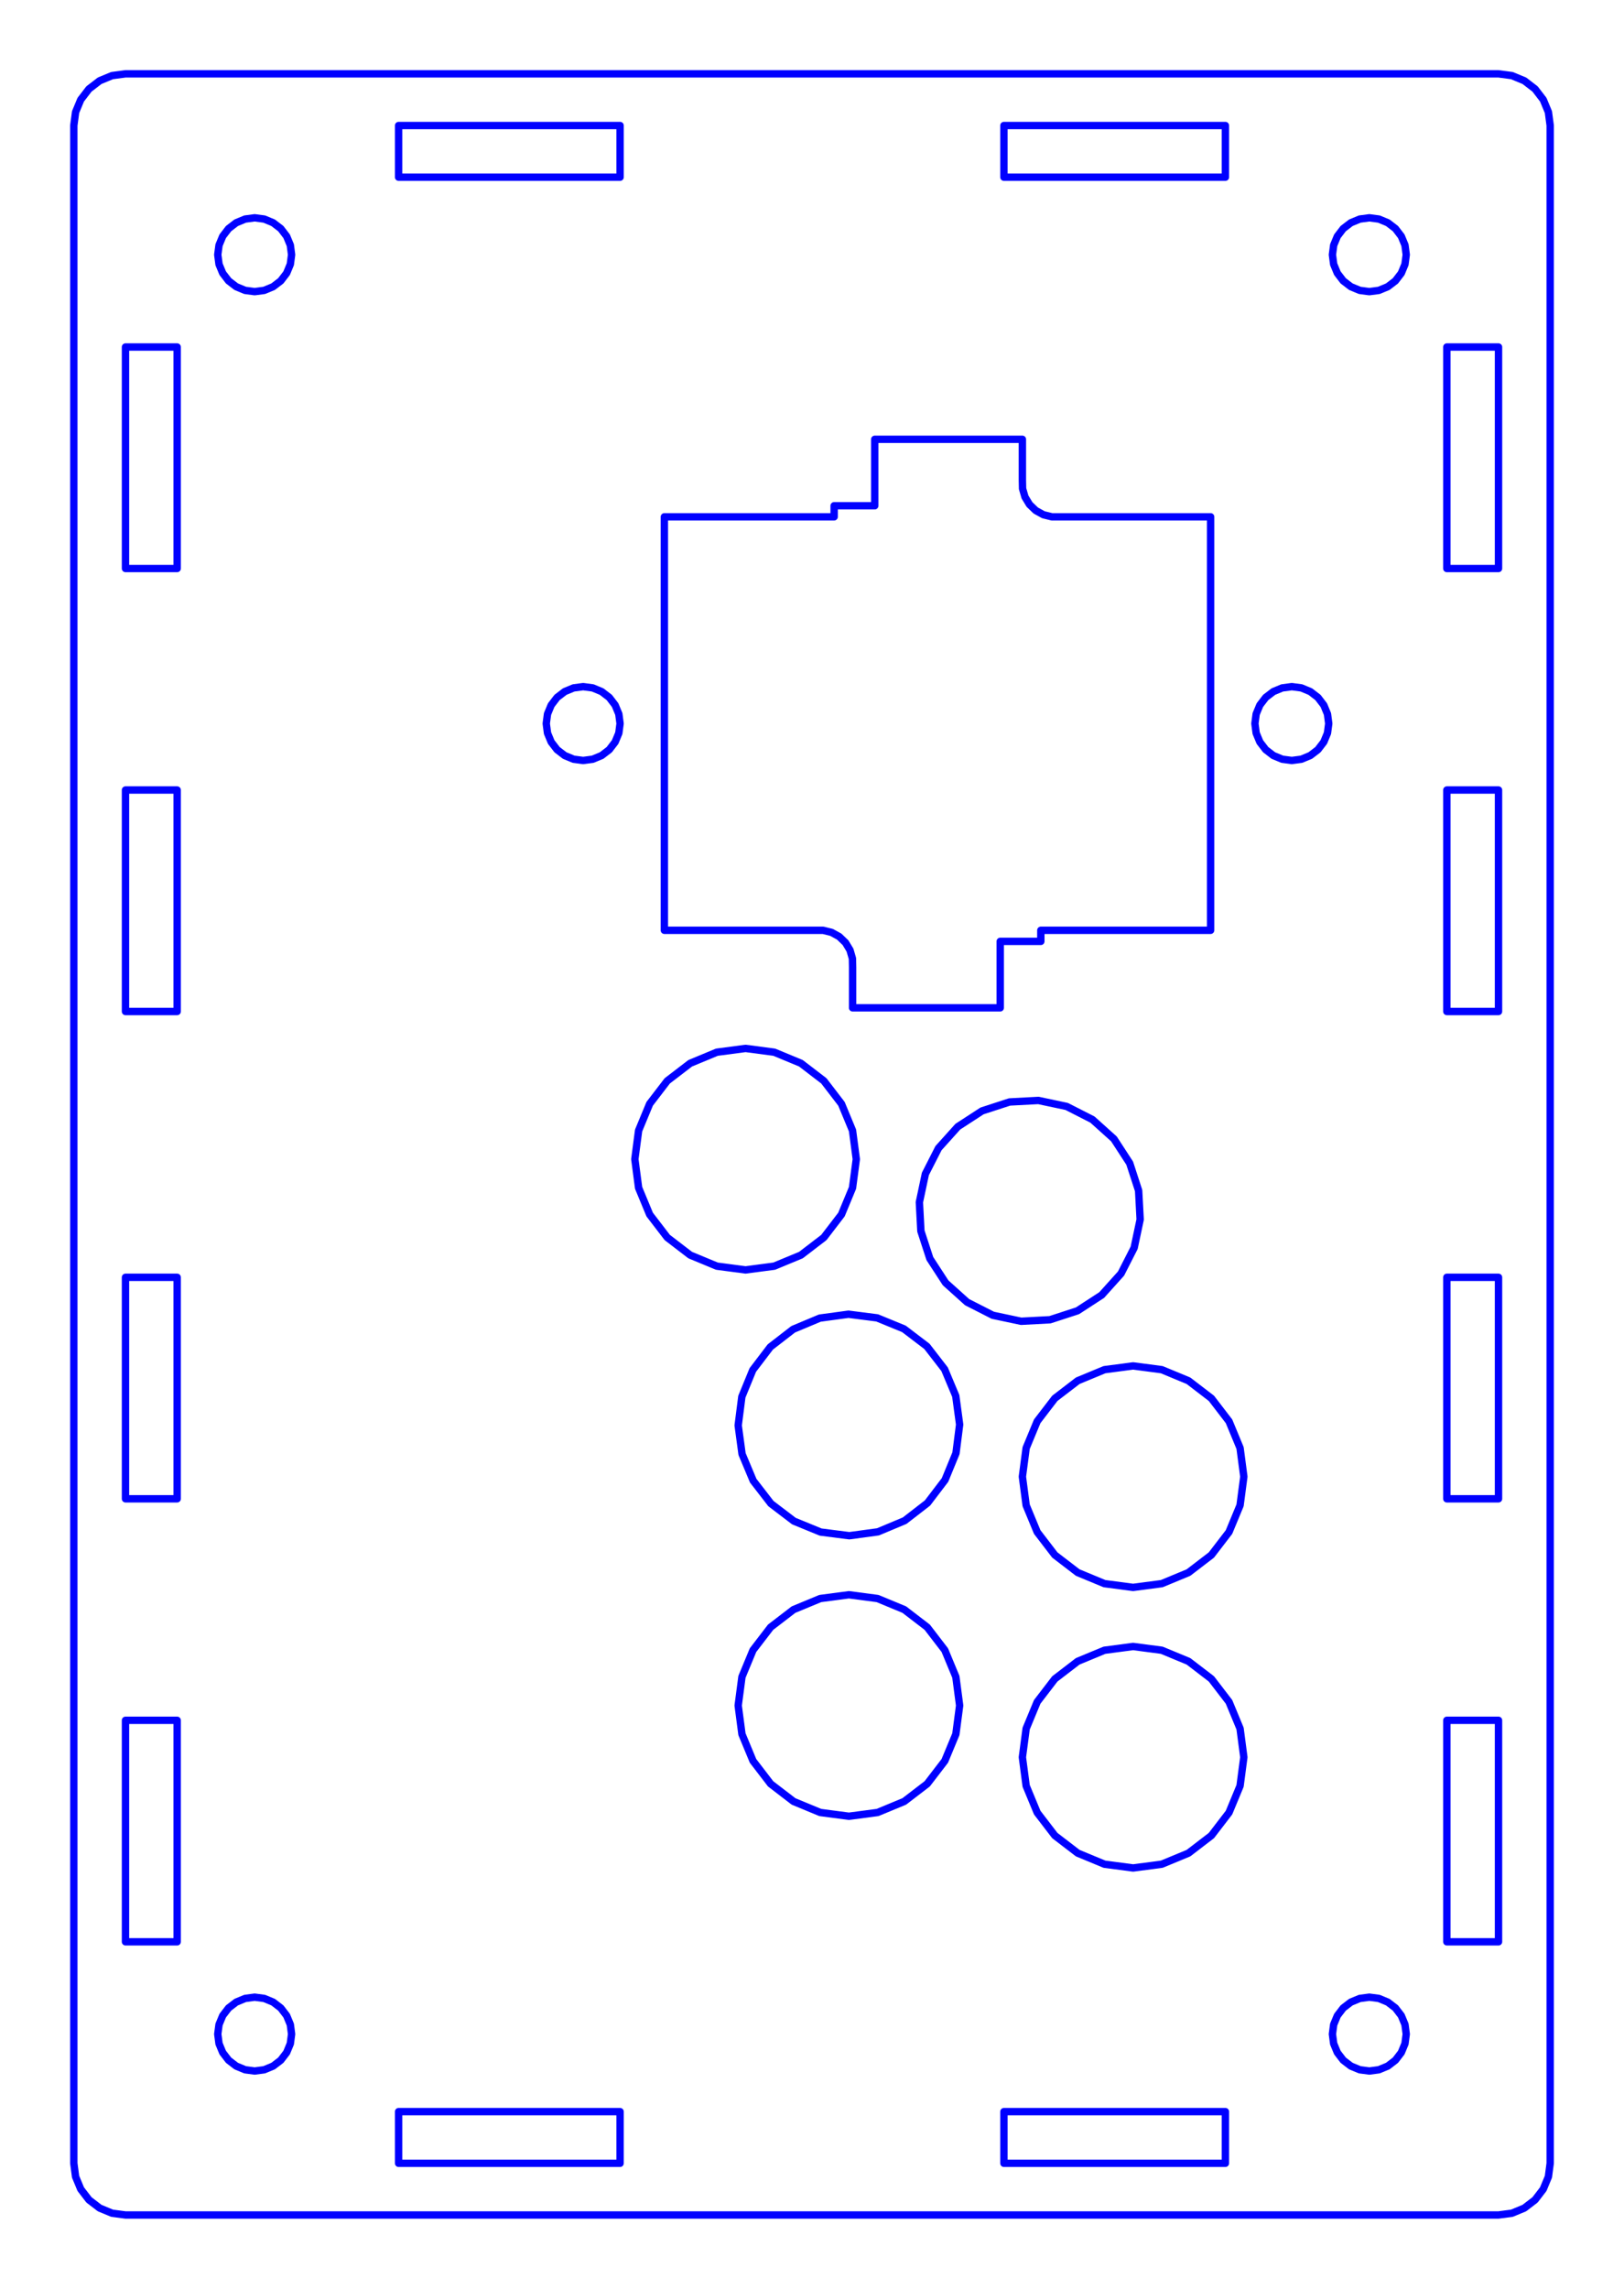 <?xml version="1.0" standalone="no"?>
<!DOCTYPE svg PUBLIC "-//W3C//DTD SVG 1.1//EN" "http://www.w3.org/Graphics/SVG/1.1/DTD/svg11.dtd">
<svg width="220.0mm" height="310mm"
 viewBox="0 0 220.0 310"
 xmlns="http://www.w3.org/2000/svg" version="1.1"
 xmlns:xlink="http://www.w3.org/1999/xlink">
<desc>Output from Flights of Ideas SVG Sketchup Plugin</desc>

  <path id="face0-cut"
 style="fill:none;stroke:#0000FF;stroke-width:1;stroke-miterlimit:4;stroke-dasharray:none;stroke-linejoin:round;stroke-linecap:round"
        d="M 203.0,10.0 L 17,10 L 15.188,10.239 L 13.5,10.938 L 12.05,12.05 L 10.938,13.5 L 10.239,15.188 L 10.0,17 L 10,293 L 10.239,294.812 L 10.938,296.5 L 12.05,297.95 L 13.5,299.062 L 15.188,299.761 L 17,300.0 L 203,300 L 204.812,299.761 L 206.5,299.062 L 207.95,297.95 L 209.062,296.5 L 209.761,294.812 L 210.0,293 L 210.0,17 L 209.761,15.188 L 209.062,13.5 L 207.95,12.05 L 206.5,10.938 L 204.812,10.239 L 203.0,10.0 M 175,103 L 173.706,102.83 L 172.5,102.33 L 171.464,101.536 L 170.67,100.5 L 170.17,99.294 L 170,98 L 170.17,96.706 L 170.67,95.5 L 171.464,94.464 L 172.5,93.67 L 173.706,93.17 L 175,93 L 176.294,93.17 L 177.5,93.67 L 178.536,94.464 L 179.33,95.5 L 179.83,96.706 L 180,98 L 179.83,99.294 L 179.33,100.5 L 178.536,101.536 L 177.5,102.33 L 176.294,102.83 L 175,103 M 83.83,96.706 L 84,98 L 83.83,99.294 L 83.33,100.5 L 82.536,101.536 L 81.5,102.33 L 80.294,102.83 L 79,103 L 77.706,102.83 L 76.5,102.33 L 75.464,101.536 L 74.67,100.5 L 74.17,99.294 L 74,98 L 74.17,96.706 L 74.67,95.5 L 75.464,94.464 L 76.5,93.67 L 77.706,93.17 L 79,93 L 80.294,93.17 L 81.5,93.67 L 82.536,94.464 L 83.33,95.5 L 83.83,96.706 M 54,17 L 84,17 L 84,24 L 54,24 L 54,17 M 136.0,286 L 166,286 L 166,293 L 136.0,293 L 136.0,286 M 203,77.0 L 196,77.0 L 196,47 L 203,47 L 203,77.0 M 24,137 L 17,137 L 17,107 L 24,107 L 24,137 M 203,233 L 203,263 L 196,263 L 196,233 L 203,233 M 196,107 L 203,107 L 203,137 L 196,137 L 196,107 M 136.0,24 L 136.0,17 L 166,17 L 166,24 L 136.0,24 M 17,47 L 24,47 L 24,77.0 L 17,77.0 L 17,47 M 54.0,293 L 54.0,286 L 84,286 L 84,293 L 54.0,293 M 203,203 L 196,203 L 196,173 L 203,173 L 203,203 M 24,233 L 24,263 L 17,263 L 17.0,233 L 24,233 M 24,173 L 24,203 L 17,203 L 17,173 L 24,173 M 186.794,39.33 L 185.5,39.5 L 184.206,39.33 L 183.0,38.83 L 181.964,38.036 L 181.17,37.0 L 180.67,35.794 L 180.5,34.5 L 180.67,33.206 L 181.17,32.0 L 181.964,30.964 L 183.0,30.17 L 184.206,29.67 L 185.5,29.5 L 186.794,29.67 L 188,30.17 L 189.036,30.964 L 189.83,32.0 L 190.33,33.206 L 190.5,34.5 L 190.33,35.794 L 189.83,37.0 L 189.036,38.036 L 188,38.83 L 186.794,39.33 M 35.794,280.33 L 34.5,280.5 L 33.206,280.33 L 32.0,279.83 L 30.964,279.036 L 30.17,278.0 L 29.67,276.794 L 29.5,275.5 L 29.67,274.206 L 30.17,273.0 L 30.964,271.964 L 32,271.17 L 33.206,270.67 L 34.5,270.5 L 35.794,270.67 L 37,271.17 L 38.036,271.964 L 38.83,273 L 39.33,274.206 L 39.5,275.5 L 39.33,276.794 L 38.83,278.0 L 38.036,279.036 L 37,279.83 L 35.794,280.33 M 186.794,280.33 L 185.5,280.5 L 184.206,280.33 L 183.0,279.83 L 181.964,279.036 L 181.17,278.0 L 180.67,276.794 L 180.5,275.5 L 180.67,274.206 L 181.17,273 L 181.964,271.964 L 183.0,271.17 L 184.206,270.67 L 185.5,270.5 L 186.794,270.67 L 188.0,271.17 L 189.036,271.964 L 189.83,273 L 190.33,274.206 L 190.5,275.5 L 190.33,276.794 L 189.83,278.0 L 189.036,279.036 L 188,279.83 L 186.794,280.33 M 39.33,35.794 L 38.83,37.0 L 38.036,38.036 L 37,38.83 L 35.794,39.33 L 34.5,39.5 L 33.206,39.33 L 32,38.83 L 30.964,38.036 L 30.17,37 L 29.67,35.794 L 29.5,34.5 L 29.67,33.206 L 30.17,32 L 30.964,30.964 L 32,30.17 L 33.206,29.67 L 34.5,29.5 L 35.794,29.67 L 37,30.17 L 38.036,30.964 L 38.83,32 L 39.33,33.206 L 39.5,34.5 L 39.33,35.794 M 146,187.01 L 149.618,185.511 L 153.5,185 L 157.382,185.511 L 161,187.01 L 164.107,189.393 L 166.49,192.5 L 167.989,196.118 L 168.5,200 L 167.989,203.882 L 166.49,207.5 L 164.107,210.607 L 161,212.99 L 157.382,214.489 L 153.5,215 L 149.618,214.489 L 146,212.99 L 142.893,210.607 L 140.51,207.5 L 139.011,203.882 L 138.5,200 L 139.011,196.118 L 140.51,192.5 L 142.893,189.393 L 146,187.01 M 97.118,171.489 L 93.5,169.99 L 90.393,167.607 L 88.01,164.5 L 86.511,160.882 L 86,157 L 86.511,153.118 L 88.01,149.5 L 90.393,146.393 L 93.5,144.01 L 97.118,142.511 L 101,142 L 104.882,142.511 L 108.5,144.01 L 111.607,146.393 L 113.99,149.5 L 115,151.937 L 115.369,152.827 L 115.489,153.118 L 116,157 L 115.489,160.882 L 115,162.063 L 113.99,164.5 L 111.607,167.607 L 108.5,169.99 L 104.882,171.489 L 101,172 L 97.118,171.489 M 125.358,158.998 L 126.376,157 L 127.135,155.509 L 129.754,152.598 L 133.037,150.464 L 136.761,149.252 L 140.671,149.046 L 144.502,149.858 L 147.991,151.635 L 150.902,154.254 L 153.036,157.537 L 154.248,161.261 L 154.454,165.171 L 153.642,169.002 L 151.865,172.491 L 149.246,175.402 L 145.963,177.536 L 142.239,178.748 L 138.329,178.954 L 134.498,178.142 L 131.009,176.365 L 128.098,173.746 L 125.964,170.463 L 124.752,166.739 L 124.546,162.829 L 125.358,158.998 M 118.827,178.496 L 122.45,179.981 L 125.566,182.353 L 127.962,185.45 L 129.474,189.062 L 130,192.943 L 129.504,196.827 L 128.203,200 L 128.019,200.45 L 125.647,203.566 L 122.55,205.962 L 118.938,207.474 L 115.057,208 L 115,207.993 L 111.173,207.504 L 107.55,206.019 L 104.434,203.647 L 102.038,200.55 L 100.526,196.938 L 100,193.057 L 100.496,189.173 L 101.981,185.55 L 104.353,182.434 L 107.45,180.038 L 111.062,178.526 L 114.943,178 L 115,178.007 L 118.827,178.496 M 161,225.01 L 164.107,227.393 L 166.49,230.5 L 167.989,234.118 L 168.5,238 L 167.989,241.882 L 166.49,245.5 L 164.107,248.607 L 161,250.99 L 157.382,252.489 L 153.5,253 L 149.618,252.489 L 146,250.99 L 142.893,248.607 L 140.51,245.5 L 139.011,241.882 L 138.5,238 L 139.011,234.118 L 140.51,230.5 L 142.893,227.393 L 146,225.01 L 149.618,223.511 L 153.5,223 L 157.382,223.511 L 161,225.01 M 107.5,243.987 L 104.393,241.603 L 102.01,238.496 L 100.511,234.879 L 100,230.996 L 100.511,227.114 L 102.01,223.496 L 104.393,220.39 L 107.5,218.006 L 111.118,216.507 L 115,215.996 L 118.882,216.507 L 122.5,218.006 L 125.607,220.39 L 127.99,223.496 L 129.489,227.114 L 130,230.996 L 129.489,234.879 L 127.99,238.496 L 125.607,241.603 L 122.5,243.987 L 118.882,245.485 L 115,245.996 L 111.118,245.485 L 107.5,243.987 M 164,70 L 164,126 L 141,126 L 141,127.5 L 135.5,127.5 L 135.5,136.5 L 115.5,136.5 L 115.5,131 L 115.476,129.818 L 115.147,128.683 L 114.536,127.672 L 113.683,126.853 L 112.648,126.283 L 111.5,126 L 90,126 L 90,70 L 113,70 L 113,68.5 L 118.5,68.5 L 118.5,59.5 L 138.5,59.5 L 138.5,65 L 138.524,66.182 L 138.853,67.317 L 139.464,68.328 L 140.317,69.147 L 141.352,69.717 L 142.5,70 L 164,70 "
  />
  <path id="face0-interior"
 style="fill:none;stroke:#FF0000;stroke-width:1;stroke-miterlimit:4;stroke-dasharray:none;stroke-linejoin:round;stroke-linecap:round"
        d="M 203.0,10.0 M 17,10 M 15.188,10.239 M 13.5,10.938 M 12.05,12.05 M 10.938,13.5 M 10.239,15.188 M 10.0,17 M 10,293 M 10.239,294.812 M 10.938,296.5 M 12.05,297.95 M 13.5,299.062 M 15.188,299.761 M 17,300.0 M 203,300 M 204.812,299.761 M 206.5,299.062 M 207.95,297.95 M 209.062,296.5 M 209.761,294.812 M 210.0,293 M 210.0,17 M 209.761,15.188 M 209.062,13.5 M 207.95,12.05 M 206.5,10.938 M 204.812,10.239 M 175,103 M 173.706,102.83 M 172.5,102.33 M 171.464,101.536 M 170.67,100.5 M 170.17,99.294 M 170,98 M 170.17,96.706 M 170.67,95.5 M 171.464,94.464 M 172.5,93.67 M 173.706,93.17 M 175,93 M 176.294,93.17 M 177.5,93.67 M 178.536,94.464 M 179.33,95.5 M 179.83,96.706 M 180,98 M 179.83,99.294 M 179.33,100.5 M 178.536,101.536 M 177.5,102.33 M 176.294,102.83 M 83.83,96.706 M 84,98 M 83.83,99.294 M 83.33,100.5 M 82.536,101.536 M 81.5,102.33 M 80.294,102.83 M 79,103 M 77.706,102.83 M 76.5,102.33 M 75.464,101.536 M 74.67,100.5 M 74.17,99.294 M 74,98 M 74.17,96.706 M 74.67,95.5 M 75.464,94.464 M 76.5,93.67 M 77.706,93.17 M 79,93 M 80.294,93.17 M 81.5,93.67 M 82.536,94.464 M 83.33,95.5 M 54,17 M 84,17 M 84,24 M 54,24 M 136.0,286 M 166,286 M 166,293 M 136.0,293 M 203,77.0 M 196,77.0 M 196,47 M 203,47 M 24,137 M 17,137 M 17,107 M 24,107 M 203,233 M 203,263 M 196,263 M 196,233 M 196,107 M 203,107 M 203,137 M 196,137 M 136.0,24 M 136.0,17 M 166,17 M 166,24 M 17,47 M 24,47 M 24,77.0 M 17,77.0 M 54.0,293 M 54.0,286 M 84,286 M 84,293 M 203,203 M 196,203 M 196,173 M 203,173 M 24,233 M 24,263 M 17,263 M 17.0,233 M 24,173 M 24,203 M 17,203 M 17,173 M 186.794,39.33 M 185.5,39.5 M 184.206,39.33 M 183.0,38.83 M 181.964,38.036 M 181.17,37.0 M 180.67,35.794 M 180.5,34.5 M 180.67,33.206 M 181.17,32.0 M 181.964,30.964 M 183.0,30.17 M 184.206,29.67 M 185.5,29.5 M 186.794,29.67 M 188,30.17 M 189.036,30.964 M 189.83,32.0 M 190.33,33.206 M 190.5,34.5 M 190.33,35.794 M 189.83,37.0 M 189.036,38.036 M 188,38.83 M 35.794,280.33 M 34.5,280.5 M 33.206,280.33 M 32.0,279.83 M 30.964,279.036 M 30.17,278.0 M 29.67,276.794 M 29.5,275.5 M 29.67,274.206 M 30.17,273.0 M 30.964,271.964 M 32,271.17 M 33.206,270.67 M 34.5,270.5 M 35.794,270.67 M 37,271.17 M 38.036,271.964 M 38.83,273 M 39.33,274.206 M 39.5,275.5 M 39.33,276.794 M 38.83,278.0 M 38.036,279.036 M 37,279.83 M 186.794,280.33 M 185.5,280.5 M 184.206,280.33 M 183.0,279.83 M 181.964,279.036 M 181.17,278.0 M 180.67,276.794 M 180.5,275.5 M 180.67,274.206 M 181.17,273 M 181.964,271.964 M 183.0,271.17 M 184.206,270.67 M 185.5,270.5 M 186.794,270.67 M 188.0,271.17 M 189.036,271.964 M 189.83,273 M 190.33,274.206 M 190.5,275.5 M 190.33,276.794 M 189.83,278.0 M 189.036,279.036 M 188,279.83 M 39.33,35.794 M 38.83,37.0 M 38.036,38.036 M 37,38.83 M 35.794,39.33 M 34.5,39.5 M 33.206,39.33 M 32,38.83 M 30.964,38.036 M 30.17,37 M 29.67,35.794 M 29.5,34.5 M 29.67,33.206 M 30.17,32 M 30.964,30.964 M 32,30.17 M 33.206,29.67 M 34.5,29.5 M 35.794,29.67 M 37,30.17 M 38.036,30.964 M 38.83,32 M 39.33,33.206 M 39.5,34.5 M 146,187.01 M 149.618,185.511 M 153.5,185 M 157.382,185.511 M 161,187.01 M 164.107,189.393 M 166.49,192.5 M 167.989,196.118 M 168.5,200 M 167.989,203.882 M 166.49,207.5 M 164.107,210.607 M 161,212.99 M 157.382,214.489 M 153.5,215 M 149.618,214.489 M 146,212.99 M 142.893,210.607 M 140.51,207.5 M 139.011,203.882 M 138.5,200 M 139.011,196.118 M 140.51,192.5 M 142.893,189.393 M 97.118,171.489 M 93.5,169.99 M 90.393,167.607 M 88.01,164.5 M 86.511,160.882 M 86,157 M 86.511,153.118 M 88.01,149.5 M 90.393,146.393 M 93.5,144.01 M 97.118,142.511 M 101,142 M 104.882,142.511 M 108.5,144.01 M 111.607,146.393 M 113.99,149.5 M 115,151.937 M 115.369,152.827 M 115.489,153.118 M 116,157 M 115.489,160.882 M 115,162.063 M 113.99,164.5 M 111.607,167.607 M 108.5,169.99 M 104.882,171.489 M 101,172 M 125.358,158.998 M 126.376,157 M 127.135,155.509 M 129.754,152.598 M 133.037,150.464 M 136.761,149.252 M 140.671,149.046 M 144.502,149.858 M 147.991,151.635 M 150.902,154.254 M 153.036,157.537 M 154.248,161.261 M 154.454,165.171 M 153.642,169.002 M 151.865,172.491 M 149.246,175.402 M 145.963,177.536 M 142.239,178.748 M 138.329,178.954 M 134.498,178.142 M 131.009,176.365 M 128.098,173.746 M 125.964,170.463 M 124.752,166.739 M 124.546,162.829 M 118.827,178.496 M 122.45,179.981 M 125.566,182.353 M 127.962,185.45 M 129.474,189.062 M 130,192.943 M 129.504,196.827 M 128.203,200 M 128.019,200.45 M 125.647,203.566 M 122.55,205.962 M 118.938,207.474 M 115.057,208 M 115,207.993 M 111.173,207.504 M 107.55,206.019 M 104.434,203.647 M 102.038,200.55 M 100.526,196.938 M 100,193.057 M 100.496,189.173 M 101.981,185.55 M 104.353,182.434 M 107.45,180.038 M 111.062,178.526 M 114.943,178 M 115,178.007 M 161,225.01 M 164.107,227.393 M 166.49,230.5 M 167.989,234.118 M 168.5,238 M 167.989,241.882 M 166.49,245.5 M 164.107,248.607 M 161,250.99 M 157.382,252.489 M 153.5,253 M 149.618,252.489 M 146,250.99 M 142.893,248.607 M 140.51,245.5 M 139.011,241.882 M 138.5,238 M 139.011,234.118 M 140.51,230.5 M 142.893,227.393 M 146,225.01 M 149.618,223.511 M 153.5,223 M 157.382,223.511 M 107.5,243.987 M 104.393,241.603 M 102.01,238.496 M 100.511,234.879 M 100,230.996 M 100.511,227.114 M 102.01,223.496 M 104.393,220.39 M 107.5,218.006 M 111.118,216.507 M 115,215.996 M 118.882,216.507 M 122.5,218.006 M 125.607,220.39 M 127.99,223.496 M 129.489,227.114 M 130,230.996 M 129.489,234.879 M 127.99,238.496 M 125.607,241.603 M 122.5,243.987 M 118.882,245.485 M 115,245.996 M 111.118,245.485 M 164,70 M 164,126 M 141,126 M 141,127.5 M 135.5,127.5 M 135.5,136.5 M 115.5,136.5 M 115.5,131 M 115.476,129.818 M 115.147,128.683 M 114.536,127.672 M 113.683,126.853 M 112.648,126.283 M 111.5,126 M 90,126 M 90,70 M 113,70 M 113,68.5 M 118.5,68.5 M 118.5,59.5 M 138.5,59.5 M 138.5,65 M 138.524,66.182 M 138.853,67.317 M 139.464,68.328 M 140.317,69.147 M 141.352,69.717 M 142.5,70 "
  />
  <path id="face0-interior"
 style="fill:none;stroke:#00FF00;stroke-width:1;stroke-miterlimit:4;stroke-dasharray:none;stroke-linejoin:round;stroke-linecap:round"
        d="M 203.0,10.0 M 17,10 M 15.188,10.239 M 13.5,10.938 M 12.05,12.05 M 10.938,13.5 M 10.239,15.188 M 10.0,17 M 10,293 M 10.239,294.812 M 10.938,296.5 M 12.05,297.95 M 13.5,299.062 M 15.188,299.761 M 17,300.0 M 203,300 M 204.812,299.761 M 206.5,299.062 M 207.95,297.95 M 209.062,296.5 M 209.761,294.812 M 210.0,293 M 210.0,17 M 209.761,15.188 M 209.062,13.5 M 207.95,12.05 M 206.5,10.938 M 204.812,10.239 M 175,103 M 173.706,102.83 M 172.5,102.33 M 171.464,101.536 M 170.67,100.5 M 170.17,99.294 M 170,98 M 170.17,96.706 M 170.67,95.5 M 171.464,94.464 M 172.5,93.67 M 173.706,93.17 M 175,93 M 176.294,93.17 M 177.5,93.67 M 178.536,94.464 M 179.33,95.5 M 179.83,96.706 M 180,98 M 179.83,99.294 M 179.33,100.5 M 178.536,101.536 M 177.5,102.33 M 176.294,102.83 M 83.83,96.706 M 84,98 M 83.83,99.294 M 83.33,100.5 M 82.536,101.536 M 81.5,102.33 M 80.294,102.83 M 79,103 M 77.706,102.83 M 76.5,102.33 M 75.464,101.536 M 74.67,100.5 M 74.17,99.294 M 74,98 M 74.17,96.706 M 74.67,95.5 M 75.464,94.464 M 76.5,93.67 M 77.706,93.17 M 79,93 M 80.294,93.17 M 81.5,93.67 M 82.536,94.464 M 83.33,95.5 M 54,17 M 84,17 M 84,24 M 54,24 M 136.0,286 M 166,286 M 166,293 M 136.0,293 M 203,77.0 M 196,77.0 M 196,47 M 203,47 M 24,137 M 17,137 M 17,107 M 24,107 M 203,233 M 203,263 M 196,263 M 196,233 M 196,107 M 203,107 M 203,137 M 196,137 M 136.0,24 M 136.0,17 M 166,17 M 166,24 M 17,47 M 24,47 M 24,77.0 M 17,77.0 M 54.0,293 M 54.0,286 M 84,286 M 84,293 M 203,203 M 196,203 M 196,173 M 203,173 M 24,233 M 24,263 M 17,263 M 17.0,233 M 24,173 M 24,203 M 17,203 M 17,173 M 186.794,39.33 M 185.5,39.5 M 184.206,39.33 M 183.0,38.83 M 181.964,38.036 M 181.17,37.0 M 180.67,35.794 M 180.5,34.5 M 180.67,33.206 M 181.17,32.0 M 181.964,30.964 M 183.0,30.17 M 184.206,29.67 M 185.5,29.5 M 186.794,29.67 M 188,30.17 M 189.036,30.964 M 189.83,32.0 M 190.33,33.206 M 190.5,34.5 M 190.33,35.794 M 189.83,37.0 M 189.036,38.036 M 188,38.83 M 35.794,280.33 M 34.5,280.5 M 33.206,280.33 M 32.0,279.83 M 30.964,279.036 M 30.17,278.0 M 29.67,276.794 M 29.5,275.5 M 29.67,274.206 M 30.17,273.0 M 30.964,271.964 M 32,271.17 M 33.206,270.67 M 34.5,270.5 M 35.794,270.67 M 37,271.17 M 38.036,271.964 M 38.83,273 M 39.33,274.206 M 39.5,275.5 M 39.33,276.794 M 38.83,278.0 M 38.036,279.036 M 37,279.83 M 186.794,280.33 M 185.5,280.5 M 184.206,280.33 M 183.0,279.83 M 181.964,279.036 M 181.17,278.0 M 180.67,276.794 M 180.5,275.5 M 180.67,274.206 M 181.17,273 M 181.964,271.964 M 183.0,271.17 M 184.206,270.67 M 185.5,270.5 M 186.794,270.67 M 188.0,271.17 M 189.036,271.964 M 189.83,273 M 190.33,274.206 M 190.5,275.5 M 190.33,276.794 M 189.83,278.0 M 189.036,279.036 M 188,279.83 M 39.33,35.794 M 38.83,37.0 M 38.036,38.036 M 37,38.83 M 35.794,39.33 M 34.5,39.5 M 33.206,39.33 M 32,38.83 M 30.964,38.036 M 30.17,37 M 29.67,35.794 M 29.5,34.5 M 29.67,33.206 M 30.17,32 M 30.964,30.964 M 32,30.17 M 33.206,29.67 M 34.5,29.5 M 35.794,29.67 M 37,30.17 M 38.036,30.964 M 38.83,32 M 39.33,33.206 M 39.5,34.5 M 146,187.01 M 149.618,185.511 M 153.5,185 M 157.382,185.511 M 161,187.01 M 164.107,189.393 M 166.49,192.5 M 167.989,196.118 M 168.5,200 M 167.989,203.882 M 166.49,207.5 M 164.107,210.607 M 161,212.99 M 157.382,214.489 M 153.5,215 M 149.618,214.489 M 146,212.99 M 142.893,210.607 M 140.51,207.5 M 139.011,203.882 M 138.5,200 M 139.011,196.118 M 140.51,192.5 M 142.893,189.393 M 97.118,171.489 M 93.5,169.99 M 90.393,167.607 M 88.01,164.5 M 86.511,160.882 M 86,157 M 86.511,153.118 M 88.01,149.5 M 90.393,146.393 M 93.5,144.01 M 97.118,142.511 M 101,142 M 104.882,142.511 M 108.5,144.01 M 111.607,146.393 M 113.99,149.5 M 115,151.937 M 115.369,152.827 M 115.489,153.118 M 116,157 M 115.489,160.882 M 115,162.063 M 113.99,164.5 M 111.607,167.607 M 108.5,169.99 M 104.882,171.489 M 101,172 M 125.358,158.998 M 126.376,157 M 127.135,155.509 M 129.754,152.598 M 133.037,150.464 M 136.761,149.252 M 140.671,149.046 M 144.502,149.858 M 147.991,151.635 M 150.902,154.254 M 153.036,157.537 M 154.248,161.261 M 154.454,165.171 M 153.642,169.002 M 151.865,172.491 M 149.246,175.402 M 145.963,177.536 M 142.239,178.748 M 138.329,178.954 M 134.498,178.142 M 131.009,176.365 M 128.098,173.746 M 125.964,170.463 M 124.752,166.739 M 124.546,162.829 M 118.827,178.496 M 122.45,179.981 M 125.566,182.353 M 127.962,185.45 M 129.474,189.062 M 130,192.943 M 129.504,196.827 M 128.203,200 M 128.019,200.45 M 125.647,203.566 M 122.55,205.962 M 118.938,207.474 M 115.057,208 M 115,207.993 M 111.173,207.504 M 107.55,206.019 M 104.434,203.647 M 102.038,200.55 M 100.526,196.938 M 100,193.057 M 100.496,189.173 M 101.981,185.55 M 104.353,182.434 M 107.45,180.038 M 111.062,178.526 M 114.943,178 M 115,178.007 M 161,225.01 M 164.107,227.393 M 166.49,230.5 M 167.989,234.118 M 168.5,238 M 167.989,241.882 M 166.49,245.5 M 164.107,248.607 M 161,250.99 M 157.382,252.489 M 153.5,253 M 149.618,252.489 M 146,250.99 M 142.893,248.607 M 140.51,245.5 M 139.011,241.882 M 138.5,238 M 139.011,234.118 M 140.51,230.5 M 142.893,227.393 M 146,225.01 M 149.618,223.511 M 153.5,223 M 157.382,223.511 M 107.5,243.987 M 104.393,241.603 M 102.01,238.496 M 100.511,234.879 M 100,230.996 M 100.511,227.114 M 102.01,223.496 M 104.393,220.39 M 107.5,218.006 M 111.118,216.507 M 115,215.996 M 118.882,216.507 M 122.5,218.006 M 125.607,220.39 M 127.99,223.496 M 129.489,227.114 M 130,230.996 M 129.489,234.879 M 127.99,238.496 M 125.607,241.603 M 122.5,243.987 M 118.882,245.485 M 115,245.996 M 111.118,245.485 M 164,70 M 164,126 M 141,126 M 141,127.5 M 135.5,127.5 M 135.5,136.5 M 115.5,136.5 M 115.5,131 M 115.476,129.818 M 115.147,128.683 M 114.536,127.672 M 113.683,126.853 M 112.648,126.283 M 111.5,126 M 90,126 M 90,70 M 113,70 M 113,68.5 M 118.5,68.5 M 118.5,59.5 M 138.5,59.5 M 138.5,65 M 138.524,66.182 M 138.853,67.317 M 139.464,68.328 M 140.317,69.147 M 141.352,69.717 M 142.5,70 "
  />
</svg>
